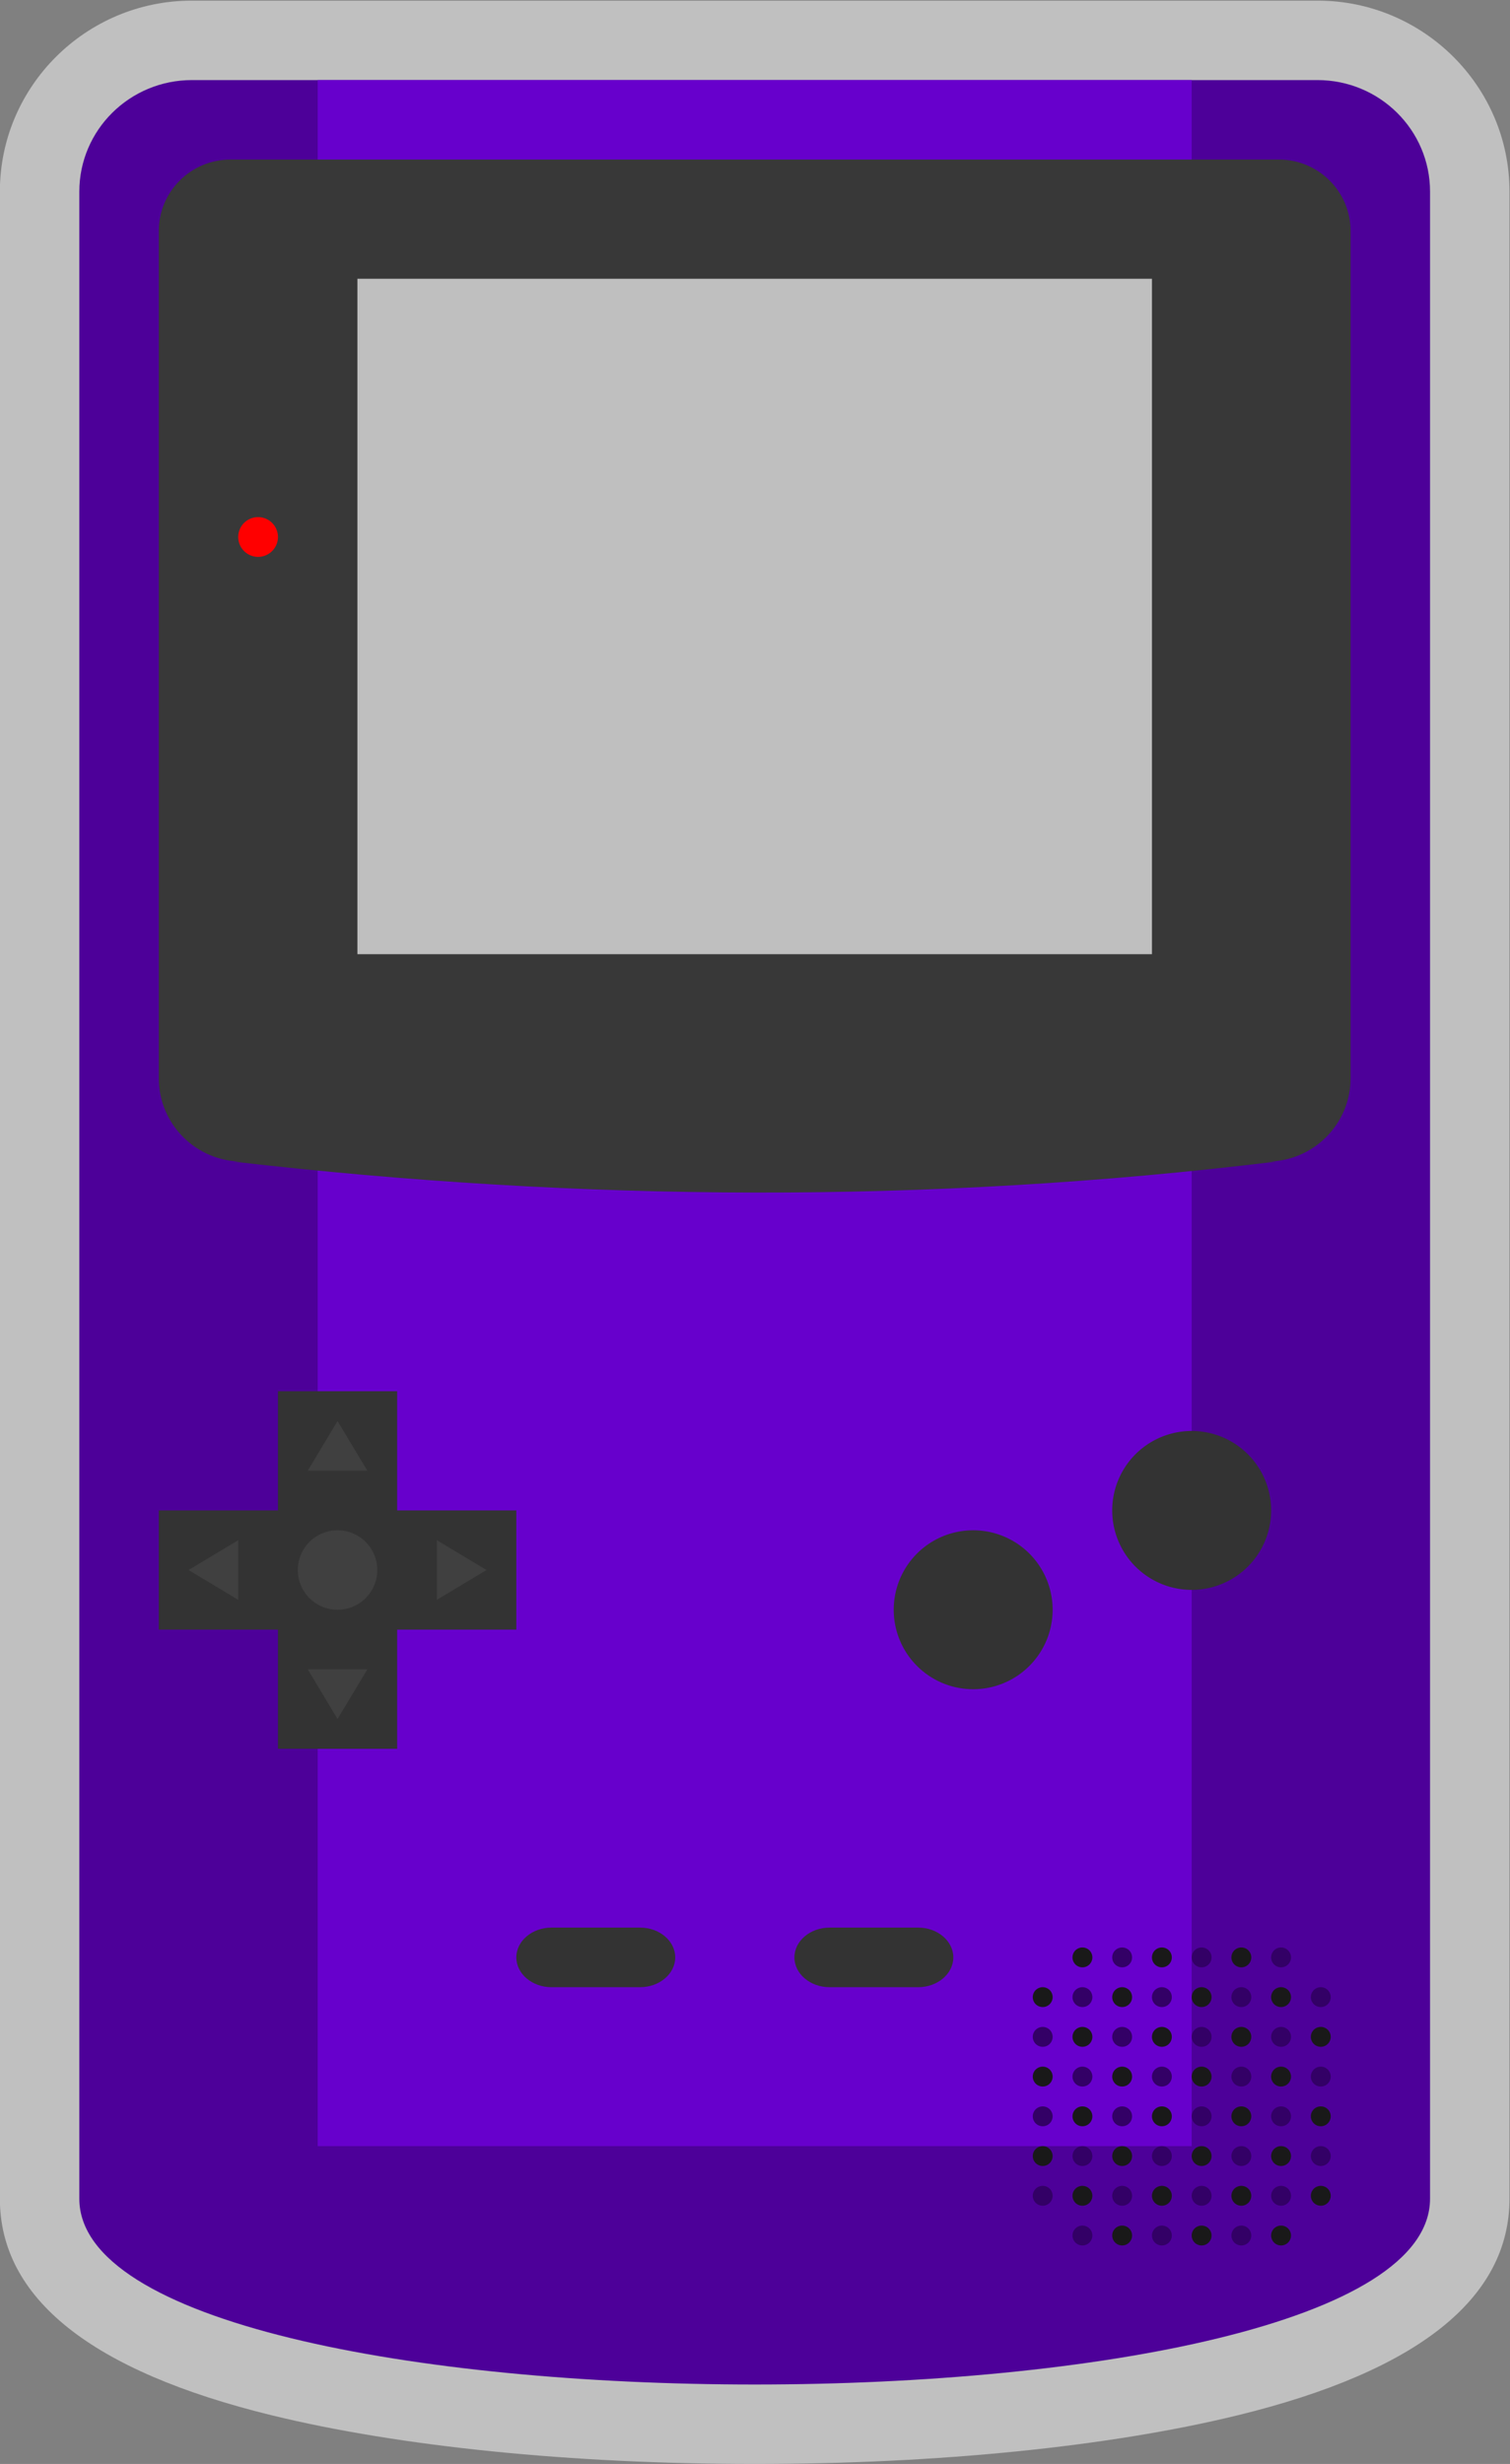 <svg xmlns="http://www.w3.org/2000/svg" xml:space="preserve" width="202.667" height="330.667"><rect width="100%" height="100%" fill="#808080" stroke="none"/><defs><clipPath id="a" clipPathUnits="userSpaceOnUse"><path d="M0 256h256V0H0Z"/></clipPath><clipPath id="b" clipPathUnits="userSpaceOnUse"><path d="M52 252h152V4H52Z"/></clipPath></defs><g clip-path="url(#a)" transform="matrix(1.333 0 0 -1.333 -69.333 336)"><g clip-path="url(#b)" style="opacity:.5"><path d="M0 0h-113.333c-10.661 0-19.334-8.625-19.334-19.226V-221.29c0-10.029 9.202-17.365 27.35-21.804 12.936-3.164 30.214-4.906 48.65-4.906s35.714 1.742 48.65 4.906c18.148 4.439 27.35 11.775 27.35 21.804v202.064C19.333-8.625 10.66 0 0 0" style="fill:#fff;fill-opacity:1;fill-rule:nonzero;stroke:none" transform="translate(184.667 252)"/></g><path d="M0 0h-113.333c-6.26 0-11.334-5.026-11.334-11.226V-213.29c0-24.946 136-24.946 136 0v202.064C11.333-5.026 6.259 0 0 0" style="fill:#4d0099;fill-opacity:1;fill-rule:nonzero;stroke:none" transform="translate(184.667 244)"/><path d="M172 36H84v208h88z" style="fill:#6700cc;fill-opacity:1;fill-rule:nonzero;stroke:none"/><path d="M0 0h-105.555c-3.989 0-7.222-3.222-7.222-7.196v-85.292c0-4.637 3.772-8.395 8.425-8.395h-.925c35-4.041 70-4.269 105 0h-.926c4.653 0 8.426 3.758 8.426 8.395v85.292C7.223-3.222 3.989 0 0 0" style="fill:#383838;fill-opacity:1;fill-rule:nonzero;stroke:none" transform="translate(180.777 236)"/><path d="M88 224h80v-68H88Z" style="fill:#bfbfbf;fill-opacity:1;fill-rule:nonzero;stroke:none"/><path d="M0 0h-12v12h-12V0h-12v-12h12v-12h12v12H0Z" style="fill:#333;fill-opacity:1;fill-rule:nonzero;stroke:none" transform="translate(104 100)"/><path d="M0 0a4 4 0 1 0-8 0 4 4 0 0 0 8 0" style="fill:#404040;fill-opacity:1;fill-rule:nonzero;stroke:none" transform="translate(90 94)"/><path d="m0 0 5 3v-6Z" style="fill:#404040;fill-opacity:1;fill-rule:nonzero;stroke:none" transform="translate(71 94)"/><path d="m0 0-5 3v-6Z" style="fill:#404040;fill-opacity:1;fill-rule:nonzero;stroke:none" transform="translate(101 94)"/><path d="m0 0-3 5h6Z" style="fill:#404040;fill-opacity:1;fill-rule:nonzero;stroke:none" transform="translate(86 79)"/><path d="m0 0-3-5h6Z" style="fill:#404040;fill-opacity:1;fill-rule:nonzero;stroke:none" transform="translate(86 109)"/><path d="M0 0a8 8 0 1 0-16 0A8 8 0 0 0 0 0" style="fill:#333;fill-opacity:1;fill-rule:nonzero;stroke:none" transform="translate(158 90)"/><path d="M0 0a8 8 0 1 0-16 0A8 8 0 0 0 0 0" style="fill:#333;fill-opacity:1;fill-rule:nonzero;stroke:none" transform="translate(180 100)"/><path d="M0 0h-8.927c-1.945 0-3.536 1.35-3.536 3s1.591 3 3.536 3H0c1.945 0 3.537-1.35 3.537-3S1.945 0 0 0" style="fill:#333;fill-opacity:1;fill-rule:nonzero;stroke:none" transform="translate(116.463 52)"/><path d="M0 0h-8.926c-1.945 0-3.537 1.35-3.537 3s1.592 3 3.537 3H0c1.945 0 3.537-1.35 3.537-3S1.945 0 0 0" style="fill:#333;fill-opacity:1;fill-rule:nonzero;stroke:none" transform="translate(144.463 52)"/><path d="M0 0a1 1 0 1 0-2 0 1 1 0 1 0 2 0" style="fill:#306;fill-opacity:1;fill-rule:nonzero;stroke:none" transform="translate(162 27)"/><path d="M0 0a1 1 0 1 0-2 0 1 1 0 1 0 2 0" style="fill:#191919;fill-opacity:1;fill-rule:nonzero;stroke:none" transform="translate(162 31)"/><path d="M0 0a1 1 0 1 0-2 0 1 1 0 1 0 2 0" style="fill:#306;fill-opacity:1;fill-rule:nonzero;stroke:none" transform="translate(162 35)"/><path d="M0 0a1 1 0 1 0-2 0 1 1 0 1 0 2 0" style="fill:#191919;fill-opacity:1;fill-rule:nonzero;stroke:none" transform="translate(162 39)"/><path d="M0 0a1 1 0 1 0-2 0 1 1 0 1 0 2 0" style="fill:#306;fill-opacity:1;fill-rule:nonzero;stroke:none" transform="translate(162 43)"/><path d="M0 0a1 1 0 1 0-2 0 1 1 0 1 0 2 0" style="fill:#191919;fill-opacity:1;fill-rule:nonzero;stroke:none" transform="translate(162 47)"/><path d="M0 0a1 1 0 1 0-2 0 1 1 0 1 0 2 0" style="fill:#306;fill-opacity:1;fill-rule:nonzero;stroke:none" transform="translate(162 51)"/><path d="M0 0a1 1 0 1 0-2 0 1 1 0 1 0 2 0" style="fill:#306;fill-opacity:1;fill-rule:nonzero;stroke:none" transform="translate(158 31)"/><path d="M0 0a1 1 0 1 0-2 0 1 1 0 1 0 2 0" style="fill:#191919;fill-opacity:1;fill-rule:nonzero;stroke:none" transform="translate(158 35)"/><path d="M0 0a1 1 0 1 0-2 0 1 1 0 1 0 2 0" style="fill:#306;fill-opacity:1;fill-rule:nonzero;stroke:none" transform="translate(158 39)"/><path d="M0 0a1 1 0 1 0-2 0 1 1 0 1 0 2 0" style="fill:#191919;fill-opacity:1;fill-rule:nonzero;stroke:none" transform="translate(158 43)"/><path d="M0 0a1 1 0 1 0-2 0 1 1 0 1 0 2 0" style="fill:#306;fill-opacity:1;fill-rule:nonzero;stroke:none" transform="translate(158 47)"/><path d="M0 0a1 1 0 1 0-2 0 1 1 0 1 0 2 0" style="fill:#191919;fill-opacity:1;fill-rule:nonzero;stroke:none" transform="translate(158 51)"/><path d="M0 0a1 1 0 1 0-2 0 1 1 0 1 0 2 0" style="fill:#191919;fill-opacity:1;fill-rule:nonzero;stroke:none" transform="translate(162 55)"/><path d="M0 0a1 1 0 1 0-2 0 1 1 0 1 0 2 0" style="fill:#191919;fill-opacity:1;fill-rule:nonzero;stroke:none" transform="translate(166 27)"/><path d="M0 0a1 1 0 1 0-2 0 1 1 0 1 0 2 0" style="fill:#306;fill-opacity:1;fill-rule:nonzero;stroke:none" transform="translate(166 31)"/><path d="M0 0a1 1 0 1 0-2 0 1 1 0 1 0 2 0" style="fill:#191919;fill-opacity:1;fill-rule:nonzero;stroke:none" transform="translate(166 35)"/><path d="M0 0a1 1 0 1 0-2 0 1 1 0 1 0 2 0" style="fill:#306;fill-opacity:1;fill-rule:nonzero;stroke:none" transform="translate(166 39)"/><path d="M0 0a1 1 0 1 0-2 0 1 1 0 1 0 2 0" style="fill:#191919;fill-opacity:1;fill-rule:nonzero;stroke:none" transform="translate(166 43)"/><path d="M0 0a1 1 0 1 0-2 0 1 1 0 1 0 2 0" style="fill:#306;fill-opacity:1;fill-rule:nonzero;stroke:none" transform="translate(166 47)"/><path d="M0 0a1 1 0 1 0-2 0 1 1 0 1 0 2 0" style="fill:#191919;fill-opacity:1;fill-rule:nonzero;stroke:none" transform="translate(166 51)"/><path d="M0 0a1 1 0 1 0-2 0 1 1 0 1 0 2 0" style="fill:#306;fill-opacity:1;fill-rule:nonzero;stroke:none" transform="translate(166 55)"/><path d="M0 0a1 1 0 1 0-2 0 1 1 0 1 0 2 0" style="fill:#306;fill-opacity:1;fill-rule:nonzero;stroke:none" transform="translate(170 27)"/><path d="M0 0a1 1 0 1 0-2 0 1 1 0 1 0 2 0" style="fill:#191919;fill-opacity:1;fill-rule:nonzero;stroke:none" transform="translate(170 31)"/><path d="M0 0a1 1 0 1 0-2 0 1 1 0 1 0 2 0" style="fill:#306;fill-opacity:1;fill-rule:nonzero;stroke:none" transform="translate(170 35)"/><path d="M0 0a1 1 0 1 0-2 0 1 1 0 1 0 2 0" style="fill:#191919;fill-opacity:1;fill-rule:nonzero;stroke:none" transform="translate(170 39)"/><path d="M0 0a1 1 0 1 0-2 0 1 1 0 1 0 2 0" style="fill:#306;fill-opacity:1;fill-rule:nonzero;stroke:none" transform="translate(170 43)"/><path d="M0 0a1 1 0 1 0-2 0 1 1 0 1 0 2 0" style="fill:#191919;fill-opacity:1;fill-rule:nonzero;stroke:none" transform="translate(170 47)"/><path d="M0 0a1 1 0 1 0-2 0 1 1 0 1 0 2 0" style="fill:#306;fill-opacity:1;fill-rule:nonzero;stroke:none" transform="translate(170 51)"/><path d="M0 0a1 1 0 1 0-2 0 1 1 0 1 0 2 0" style="fill:#191919;fill-opacity:1;fill-rule:nonzero;stroke:none" transform="translate(170 55)"/><path d="M0 0a1 1 0 1 0-2 0 1 1 0 1 0 2 0" style="fill:#191919;fill-opacity:1;fill-rule:nonzero;stroke:none" transform="translate(174 27)"/><path d="M0 0a1 1 0 1 0-2 0 1 1 0 1 0 2 0" style="fill:#306;fill-opacity:1;fill-rule:nonzero;stroke:none" transform="translate(174 31)"/><path d="M0 0a1 1 0 1 0-2 0 1 1 0 1 0 2 0" style="fill:#191919;fill-opacity:1;fill-rule:nonzero;stroke:none" transform="translate(174 35)"/><path d="M0 0a1 1 0 1 0-2 0 1 1 0 1 0 2 0" style="fill:#306;fill-opacity:1;fill-rule:nonzero;stroke:none" transform="translate(174 39)"/><path d="M0 0a1 1 0 1 0-2 0 1 1 0 1 0 2 0" style="fill:#191919;fill-opacity:1;fill-rule:nonzero;stroke:none" transform="translate(174 43)"/><path d="M0 0a1 1 0 1 0-2 0 1 1 0 1 0 2 0" style="fill:#306;fill-opacity:1;fill-rule:nonzero;stroke:none" transform="translate(174 47)"/><path d="M0 0a1 1 0 1 0-2 0 1 1 0 1 0 2 0" style="fill:#191919;fill-opacity:1;fill-rule:nonzero;stroke:none" transform="translate(174 51)"/><path d="M0 0a1 1 0 1 0-2 0 1 1 0 1 0 2 0" style="fill:#306;fill-opacity:1;fill-rule:nonzero;stroke:none" transform="translate(174 55)"/><path d="M0 0a1 1 0 1 0-2 0 1 1 0 1 0 2 0" style="fill:#306;fill-opacity:1;fill-rule:nonzero;stroke:none" transform="translate(178 27)"/><path d="M0 0a1 1 0 1 0-2 0 1 1 0 1 0 2 0" style="fill:#191919;fill-opacity:1;fill-rule:nonzero;stroke:none" transform="translate(178 31)"/><path d="M0 0a1 1 0 1 0-2 0 1 1 0 1 0 2 0" style="fill:#306;fill-opacity:1;fill-rule:nonzero;stroke:none" transform="translate(178 35)"/><path d="M0 0a1 1 0 1 0-2 0 1 1 0 1 0 2 0" style="fill:#191919;fill-opacity:1;fill-rule:nonzero;stroke:none" transform="translate(178 39)"/><path d="M0 0a1 1 0 1 0-2 0 1 1 0 1 0 2 0" style="fill:#306;fill-opacity:1;fill-rule:nonzero;stroke:none" transform="translate(178 43)"/><path d="M0 0a1 1 0 1 0-2 0 1 1 0 1 0 2 0" style="fill:#191919;fill-opacity:1;fill-rule:nonzero;stroke:none" transform="translate(178 47)"/><path d="M0 0a1 1 0 1 0-2 0 1 1 0 1 0 2 0" style="fill:#306;fill-opacity:1;fill-rule:nonzero;stroke:none" transform="translate(178 51)"/><path d="M0 0a1 1 0 1 0-2 0 1 1 0 1 0 2 0" style="fill:#191919;fill-opacity:1;fill-rule:nonzero;stroke:none" transform="translate(178 55)"/><path d="M0 0a1 1 0 1 0-2 0 1 1 0 1 0 2 0" style="fill:#191919;fill-opacity:1;fill-rule:nonzero;stroke:none" transform="translate(182 27)"/><path d="M0 0a1 1 0 1 0-2 0 1 1 0 1 0 2 0" style="fill:#306;fill-opacity:1;fill-rule:nonzero;stroke:none" transform="translate(182 31)"/><path d="M0 0a1 1 0 1 0-2 0 1 1 0 1 0 2 0" style="fill:#191919;fill-opacity:1;fill-rule:nonzero;stroke:none" transform="translate(182 35)"/><path d="M0 0a1 1 0 1 0-2 0 1 1 0 1 0 2 0" style="fill:#306;fill-opacity:1;fill-rule:nonzero;stroke:none" transform="translate(182 39)"/><path d="M0 0a1 1 0 1 0-2 0 1 1 0 1 0 2 0" style="fill:#191919;fill-opacity:1;fill-rule:nonzero;stroke:none" transform="translate(182 43)"/><path d="M0 0a1 1 0 1 0-2 0 1 1 0 1 0 2 0" style="fill:#306;fill-opacity:1;fill-rule:nonzero;stroke:none" transform="translate(182 47)"/><path d="M0 0a1 1 0 1 0-2 0 1 1 0 1 0 2 0" style="fill:#191919;fill-opacity:1;fill-rule:nonzero;stroke:none" transform="translate(182 51)"/><path d="M0 0a1 1 0 1 0-2 0 1 1 0 1 0 2 0" style="fill:#191919;fill-opacity:1;fill-rule:nonzero;stroke:none" transform="translate(186 31)"/><path d="M0 0a1 1 0 1 0-2 0 1 1 0 1 0 2 0" style="fill:#306;fill-opacity:1;fill-rule:nonzero;stroke:none" transform="translate(186 35)"/><path d="M0 0a1 1 0 1 0-2 0 1 1 0 1 0 2 0" style="fill:#191919;fill-opacity:1;fill-rule:nonzero;stroke:none" transform="translate(186 39)"/><path d="M0 0a1 1 0 1 0-2 0 1 1 0 1 0 2 0" style="fill:#306;fill-opacity:1;fill-rule:nonzero;stroke:none" transform="translate(186 43)"/><path d="M0 0a1 1 0 1 0-2 0 1 1 0 1 0 2 0" style="fill:#191919;fill-opacity:1;fill-rule:nonzero;stroke:none" transform="translate(186 47)"/><path d="M0 0a1 1 0 1 0-2 0 1 1 0 1 0 2 0" style="fill:#306;fill-opacity:1;fill-rule:nonzero;stroke:none" transform="translate(186 51)"/><path d="M0 0a1 1 0 1 0-2 0 1 1 0 1 0 2 0" style="fill:#306;fill-opacity:1;fill-rule:nonzero;stroke:none" transform="translate(182 55)"/><path d="M0 0a2 2 0 1 0-4.001.001A2 2 0 0 0 0 0" style="fill:red;fill-opacity:1;fill-rule:nonzero;stroke:none" transform="translate(80 198)"/></g></svg>